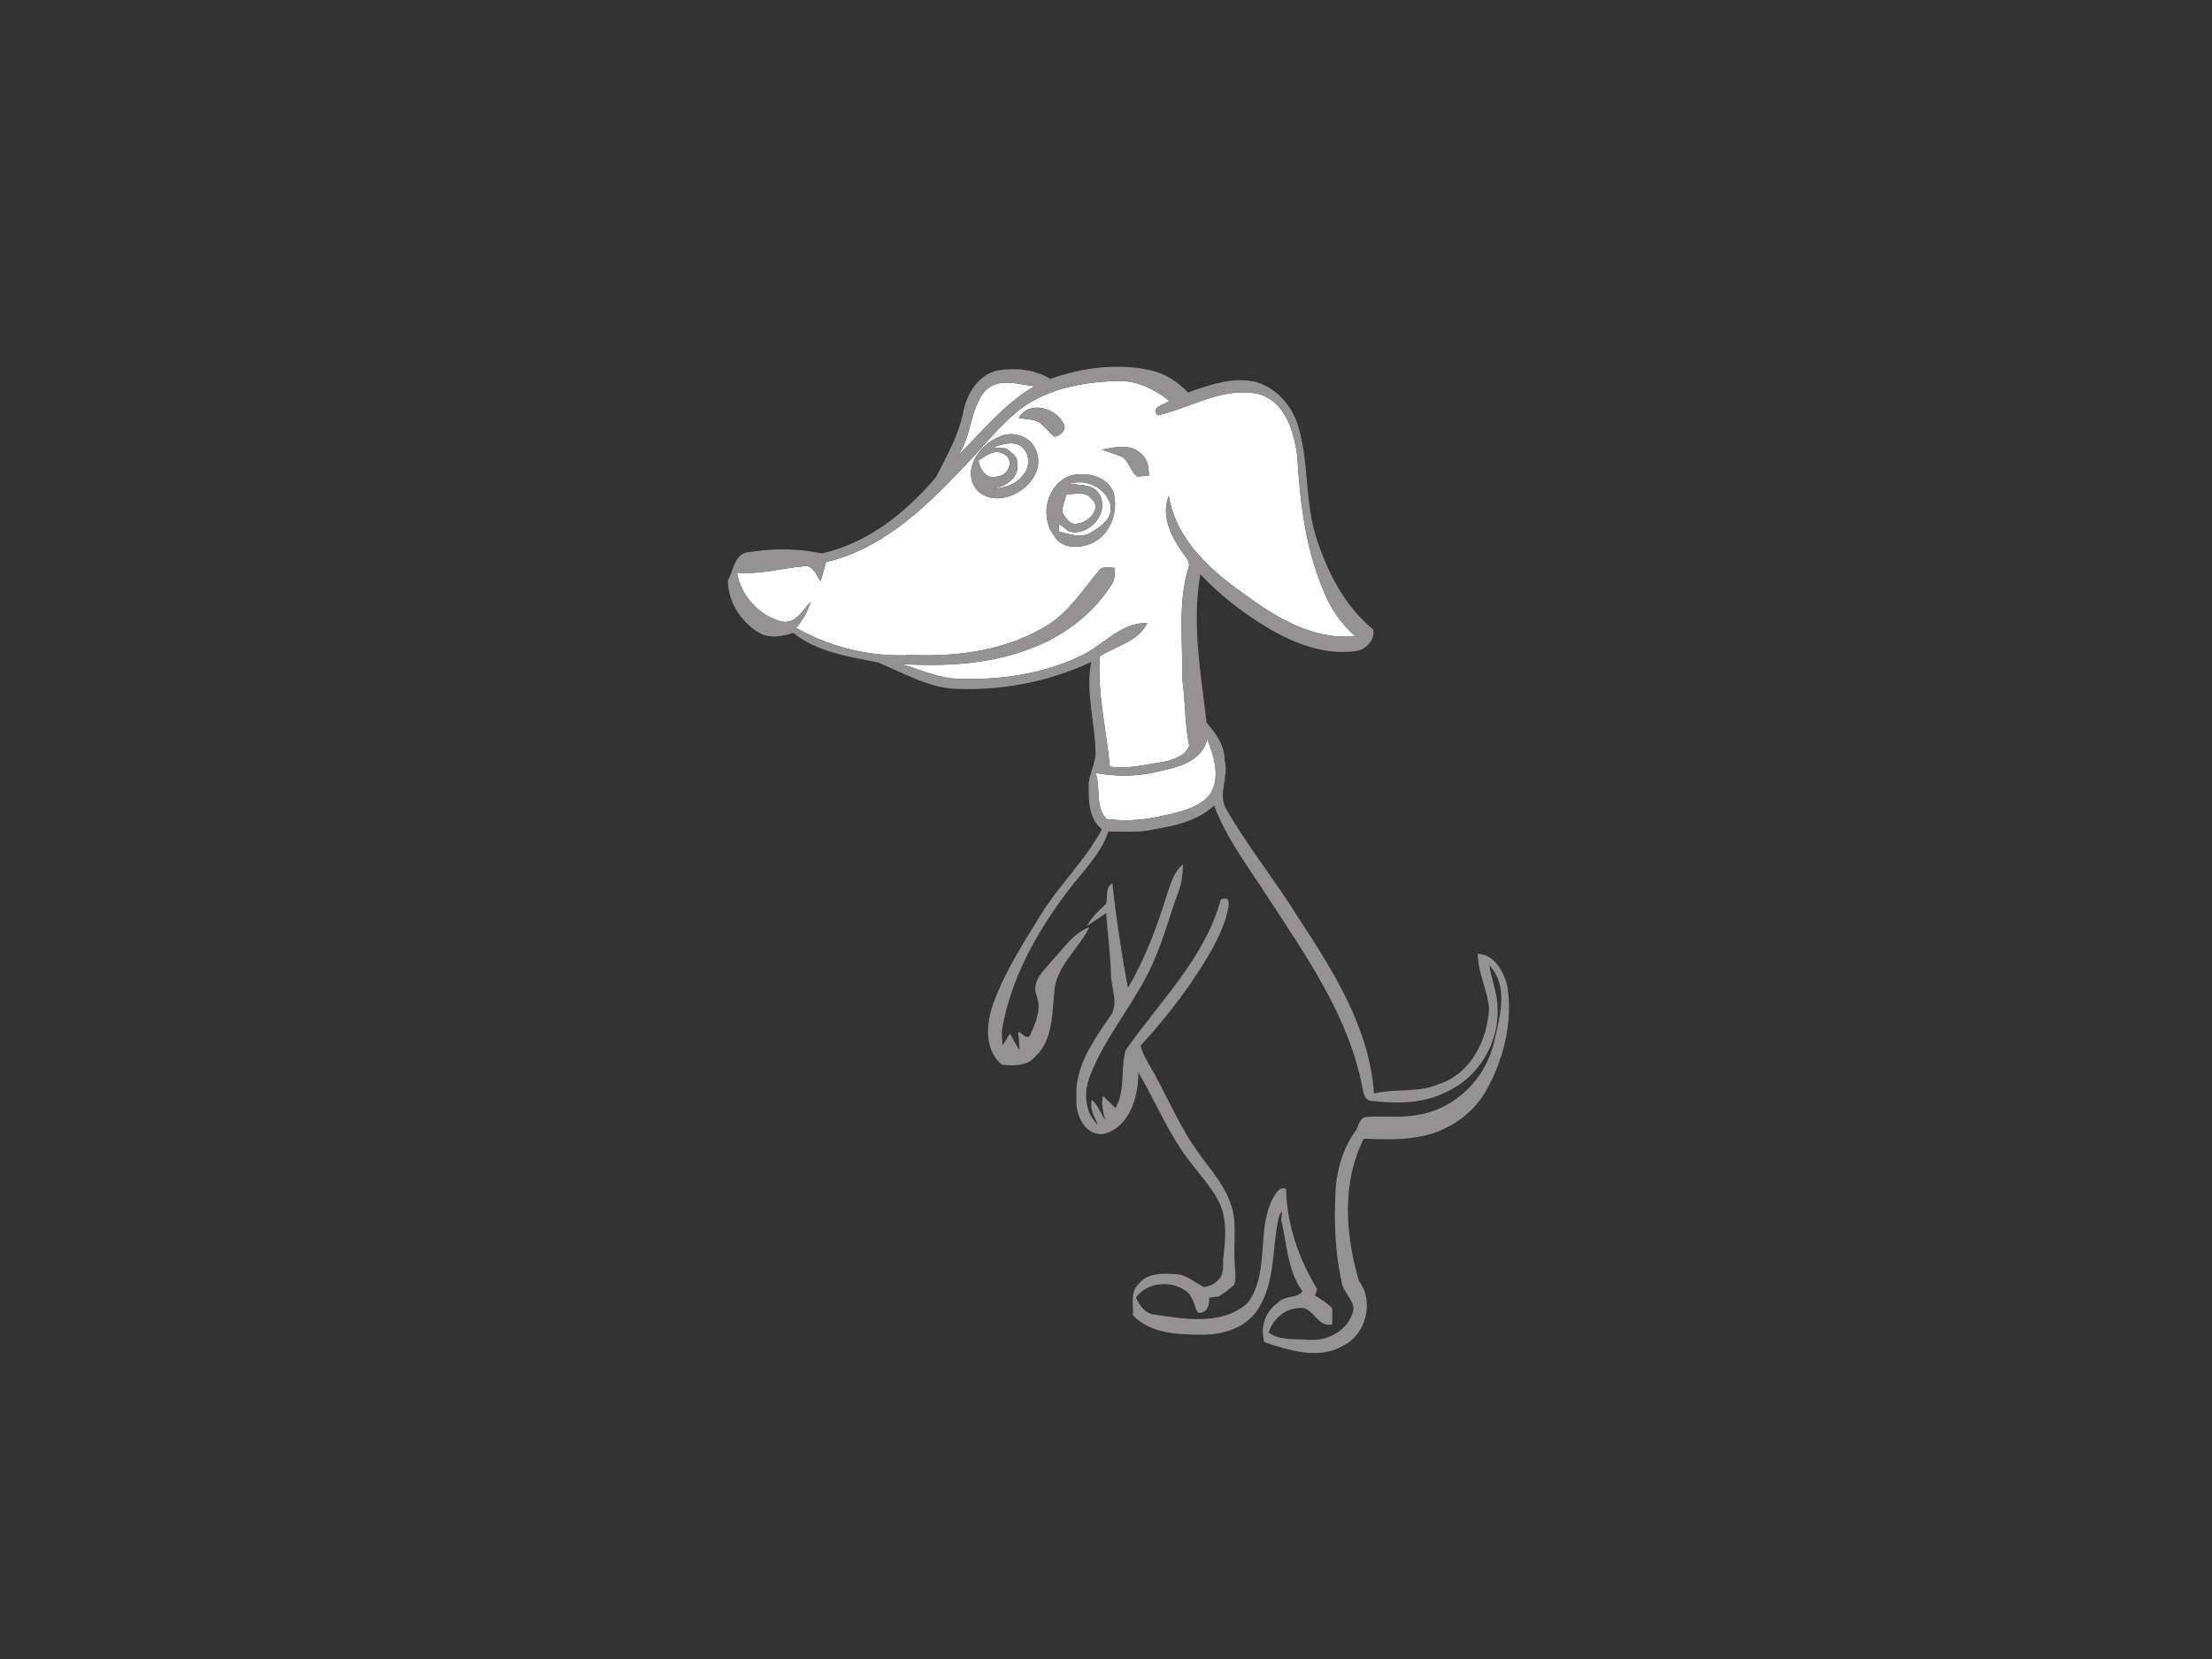 <?xml version="1.0" encoding="utf-8"?>
<!-- Generator: Adobe Illustrator 17.0.0, SVG Export Plug-In . SVG Version: 6.00 Build 0)  -->
<!DOCTYPE svg PUBLIC "-//W3C//DTD SVG 1.1//EN" "http://www.w3.org/Graphics/SVG/1.1/DTD/svg11.dtd">
<svg version="1.1" id="Layer_1" xmlns="http://www.w3.org/2000/svg" xmlns:xlink="http://www.w3.org/1999/xlink" x="0px" y="0px"
	 width="800px" height="600px" viewBox="0 0 800 600" enable-background="new 0 0 800 600" xml:space="preserve">
<rect x="0" y="0" width="800" height="600" fill="#333333" stroke="none"/>
<path fill="#FFFFFF" d="M356.163,141.505c4.778-5.172,12.014-2.471,17.96-1.805c-10.887,6.326-18.815,16.249-27.611,25.005
	C351.453,157.7,350.706,148.157,356.163,141.505z"/>
<path fill="#FFFFFF" d="M369.439,147.628c9.625-7.045,21.856-9.34,33.53-9.828c7.344-0.557,14.376,2.634,19.928,7.235
	c-1.602,1.29-7.113,2.199-4.154,5.186c11.973-2.783,23.512-10.412,36.191-7.779c9.869,2.566,13.046,13.602,14.24,22.494
	c0.964,16.399,2.905,33.055,9.34,48.327c2.484,6.448,6.448,12.217,11.607,16.833c-15.109,1.48-28.711-6.76-40.345-15.408
	c-12.299-8.566-24.53-19.792-27.069-35.322c-2.715,6.679,0.434,13.901,4.303,19.426c1.14,2.104,3.896,4.127,2.742,6.842
	c-3.869,12.788-1.846,26.281-2.253,39.408c1.344,8.145,0.828,16.466,2.606,24.557c-1.235,3.679-5.579,5.118-9.055,5.905
	c-6.516,0.896-13.046,2.81-19.657,1.738c-1.235-13.276-4.548-26.43-3.652-39.843c5.783-3.801,14.009-5.362,17.172-12.055
	c-9.625-0.326-15.815,8.064-23.892,11.797c-13.534,6.57-28.888,8.81-43.82,8.376c-7.493-0.041-14.281-3.367-21.326-5.376
	c16.331,1.018,33.286,0.041,48.585-6.272c11.254-4.548,21.313-12.38,27.734-22.752c1.222-1.656,0.774-3.842,1.072-5.715
	c-2.036-0.027-4.765-0.95-6.054,1.317c-5.769,6.733-10.602,14.62-18.34,19.371c-14.566,9.068-32.227,11.525-49.087,10.806
	c-14.525,0.882-29.2-2.661-41.852-9.801c2.389-2.797,4.168-6.027,5.294-9.516c-3.068,3.299-5.783,8.715-11.24,7.018
	c-7.806-2.308-14.132-9.407-15.435-17.485c8.05,0.733,15.828-1.52,23.756-2.294c3.706-0.91,4.819,3.136,6.489,5.43
	c0.638-2.348,1.303-4.67,1.955-6.978c19.684-4.575,34.996-18.761,48.449-33.028C354.738,162.832,361.009,154.089,369.439,147.628
	 M368.489,151.171c2.348,0.462,4.901,0.38,7.113,1.385c2.145,1.534,3.706,3.733,5.756,5.403c2.253-0.339,4.683-2.674,3.177-4.968
	C381.657,147.478,372.019,144.709,368.489,151.171 M360.846,158.23c-7.127,3.027-13.358,12.543-7.154,19.412
	c8.919,7.969,26.322-4.113,20.729-15.34C372.249,157.307,365.475,155.623,360.846,158.23 M398.544,162.655
	c2.091,0.733,4.222,1.371,6.299,2.186c3.543,1.032,3.665,5.661,6.557,7.493c1.045-0.081,3.122-0.231,4.154-0.312
	c-0.163-2.701-0.272-5.688-2.511-7.575C409.323,160.32,403.295,161.61,398.544,162.655 M386.992,172.076
	c-8.43,3.149-11.104,14.62-5.797,21.652c2.647,4.833,9.217,4.724,13.643,2.756c6.91-3.136,9.842-11.742,7.778-18.733
	C399.888,171.968,392.666,170.556,386.992,172.076z"/>
<path fill="#FFFFFF" d="M359.122,161.814c3.041-1.018,6.543-2.321,9.638-0.774c3.692,2.158,4.072,7.602,1.317,10.656
	c-2.566,3.665-7.168,4.901-11.403,5.172c4.602-0.611,10.208-3.869,9.15-9.272c0.421-2.674-2.226-3.896-3.855-5.403
	C362.76,162.099,360.331,161.909,359.122,161.814z"/>
<path fill="#FFFFFF" d="M353.896,166.524c2.634-1.778,6.041-4.29,9.258-2.281c3.733,1.846,1.765,7.751-2.186,7.969
	C357.059,173.868,354.371,169.904,353.896,166.524z"/>
<path fill="#FFFFFF" d="M386.924,174.954c6.054-1.819,12.747,1.303,14.661,7.453c1.208,5.091-3.787,8.403-7.616,10.507
	c-3.489,1.846-7.385,0.068-10.928-0.624c-0.014-0.706-0.054-2.131-0.068-2.851c1.208,0.882,2.403,1.805,3.584,2.742
	c7.33,2.077,15.014-6.869,10.996-13.507C395.313,174.9,390.616,175.633,386.924,174.954z"/>
<path fill="#FFFFFF" d="M385.689,178.728c2.946,0.149,6.733-1.276,8.878,1.48c4.412,3.38-1.059,9.109-5.104,9.177
	c-2.661,0.557-4.072-2.213-5.281-4.032C384.168,183.031,385.159,180.914,385.689,178.728z"/>
<path fill="#FFFFFF" d="M436.581,267.291c2.511,6.299,5.118,14.362,0.706,20.444c-4.208,4.67-10.711,5.932-16.561,7.249
	c-6.679,1.588-13.643,2.172-20.444,1.235c-4.371-4.317-2.063-11.294-4.045-16.67c8.036,1.52,16.344,1.303,24.245-0.923
	C426.984,277.35,435.074,274.73,436.581,267.291z"/>
<path fill="#949293" d="M360.928,133.944c6.489-0.991,13.249-0.339,18.964,3.082c11.484-4.113,24.245-5.756,36.245-3.109
	c5.226,1.181,9.869,4.113,13.48,8.023c7.887-2.756,16.222-5.783,24.679-3.787c7.398,2.172,13.059,8.661,15.204,15.951
	c3.896,12.896,2.403,26.743,6.326,39.639c4.018,12.733,10.29,25.29,20.81,33.91c0.733,3.462-2.186,6.801-5.416,7.683
	c-11.417,1.928-22.67-2.389-32.376-8.064c-9.055-5.389-17.498-11.905-24.747-19.575c-3.095,17.892,0.217,35.892,2.281,53.662
	c3.394,3.937,6.625,8.267,6.543,13.779c1.643,5.878-2.756,12.19,0.692,17.688c7.751,13.507,17.634,25.643,25.833,38.892
	c12.679,19.331,25.86,40.06,27.476,63.748c7.738-1.873,16.018-0.122,23.471-3.394c11.566-3.665,17.729-16.195,18.136-27.639
	c-0.679-6.652-4.073-12.733-4.059-19.48c6.109,0.258,9.258,6.38,10.67,11.566c2.05,13.073-1.249,26.607-7.724,38.037
	c-5.349,9.394-15.503,15.598-26.145,16.86c-5.959,0.91-12.014,0.611-18.028,0.407c-8.064,15.924-6.652,34.684-1.805,51.313
	c5.62,7.398,2.756,19.521-5.688,23.553c-8.946,5.213-19.412,1.683-28.467-1.262c-1.588-5.349,0.217-11.064,4.86-14.213
	c2.24-2.824,6.978-1.398,8.905-4.222c-5.471-7.48-5.539-17.009-7.67-25.67c0.068-0.787,0.204-2.362,0.272-3.149
	c-1.059,0.787-1.113,2.253-1.466,3.462c-2.05,10.521-1.113,22.086-7.005,31.521c-4.29,7.073-12.991,9.747-20.865,9.543
	c-8.525,0.027-18.313-0.448-24.598-7.018c0.299-3.787-1.086-8.417,2.091-11.308c3.122-3.977,8.457-3.896,13.005-3.57
	c4.045-0.041,7.154,2.987,10.588,4.683c1.887-0.38,3.842-0.937,5.091-2.484c2.606-2.213,1.507-5.959,2.036-8.919
	c0.706-6.312,1.249-12.991-1.439-18.937c-2.579-5.281-6.57-9.652-10.127-14.254c-8.064-10.005-12.76-22.1-19.263-33.069
	c0.109,8.715-3.177,20.159-12.855,22.344c-6.787,0.421-10.018-7.29-9.516-13.046c-0.787-11.064,6.014-20.566,11.932-29.254
	c3.706-4.52,0.543-10.493,0.516-15.652c-0.136-7.371-1.262-14.647-1.697-21.991c-2.335,1.534-4.615,3.149-6.964,4.656
	c1.697-3.177,4.371-5.62,6.95-8.064c0.597-2.457-0.434-5.919,2.253-7.317c1.33,12.679,3.312,25.263,5.606,37.806
	c6.407-10.846,10.751-22.765,14.444-34.752c1.222-3.584,2.389-7.425,5.471-9.896c-0.136,3.299-0.326,6.692-1.629,9.788
	c-3.149,8.593-5.484,17.498-9.231,25.86c-6.34,14.227-17.037,26.091-22.697,40.643c-2.43,5.959-2.118,13.236,2.796,17.905
	c-1.262-2.946-3.054-5.674-2.213-9.082c2.253,1.887,3.149,4.792,4.792,7.154c-0.692-2.824-1.493-5.702-0.747-8.579
	c1.548,1.412,2.959,2.973,4.548,4.371c3.638-6.38,1.683-14.064,3.665-20.919c12.258-17.552,28.562-33.232,34.399-54.449
	c2.213-0.95,3.149-0.204,2.81,2.24c-0.774,5.145-2.959,9.964-5.335,14.566c-7.235,13.1-16.439,25.019-26.498,36.055
	c0.652,2.362,1.792,4.534,2.986,6.679c5.661,9.407,9.733,19.697,15.788,28.887c4.52,7.1,10.819,13.154,13.697,21.231
	c2.566,6.516,1.14,13.629,1.534,20.43c-0.109,3.041,0.828,6.204-0.081,9.19c-1.697,1.643-3.692,2.946-5.634,4.276
	c-0.869,0.095-2.606,0.299-3.475,0.394c0.136,2.81-0.665,5.824-4.168,5.484c-1.262-2.701-1.71-6.177-4.344-7.941
	c-5.416-3.896-13.887-3.122-17.946,2.403c1.235,3.136,3.597,6.095,7.249,6.272c10.969,1.683,24.218,3.801,33.191-4.358
	c7.969-10.914,3.109-25.63,8.81-37.304c1.127-1.833,2.403-4.955,5.036-3.855c0.19,12.801,4.629,25.358,11.227,36.204
	c-0.204,0.597-0.597,1.778-0.787,2.362c2.267,1.249,4.385,2.756,6.258,4.575c-0.014,1.928-0.027,3.855-0.027,5.81
	c-5.511,1.507-6.855-6.95-12.285-5.864c-5.036,0.339-9.204,4.086-10.697,8.837c4.195,3.136,9.828,2.131,14.756,2.661
	c7.059,0.461,14.865-3.977,15.964-11.376c-0.367-3.475-3.597-5.824-4.276-9.231c-2.335-10.358-2.783-21.055-2.335-31.63
	c0.231-8.403,2.525-16.982,7.629-23.756c0.801-1.724,1.195-4.113,3.367-4.629c6.448-0.516,13.018,0.557,19.412-0.869
	c13.303-2.253,24.272-13.426,27.055-26.525c2.077-8.837,5.281-19.996-1.751-27.435c0.706,5.104,2.932,9.964,2.932,15.177
	c0.787,12.693-6.855,25.412-18.489,30.612c-8.484,4.385-18.367,4.249-27.598,3.19c-2.213-0.638-2.321-3.041-2.81-4.873
	c-4.806-25.453-20.037-47.064-33.897-68.336c-6.978-10.914-15.15-21.367-19.697-33.598c-6.706,6.407-16.276,7.643-25.005,9.231
	c-4.398,0.448-8.824,0.19-13.236,0.19c-2.729,8.281-9.272,14.349-14.376,21.163c-11.43,14.987-20.96,31.969-24.123,50.757
	c-0.041,1.792,0.122,3.638,0.258,5.471c0.896-1.493,1.778-2.905,2.661-4.358c1.086,2.036,2.199,4.1,3.462,6.054
	c-0.068-1.181-0.204-3.53-0.272-4.697c-1.14-4.751,2.294,1.385,3.91-0.421c2.063-4.453,4.385-9.53,2.593-14.444
	c-2.226-5.254,2.634-9.258,5.566-12.896c4.127-4.33,7.629-9.842,13.426-12.041c-3.557,7.425-10.684,12.937-12.408,21.258
	c-1.167,8.674-0.163,18.924-7.073,25.521c-3.014,3.584-7.955,3.421-12.19,2.959c-6.407-5.484-5.634-14.824-3.068-22.046
	c4.127-11.417,10.738-21.734,17.091-31.996c6.692-10.874,16.181-19.792,22.195-31.1c-4.588-3.706-4.846-9.978-4.778-15.408
	c-0.109-4.29,2.471-8.05,2.511-12.299c-0.204-10.928-3.706-21.883-1.602-32.784c-15.543,7.29-32.919,10.561-50.051,9.665
	c-9.747-0.814-18.299-5.946-27.164-9.53c-10.561-2.077-21.856-3.747-30.544-10.67c-4.072,1.344-8.837,2.24-12.679-0.244
	c-6.407-3.869-10.969-11.254-10.941-18.788c2.24-3.76,2.281-9.95,7.901-10.208c8.552-1.33,17.512-1.371,25.996,0.516
	c16.616-3.611,30.544-14.865,41.336-27.571c3.923-7.656,8.267-15.272,9.937-23.81C349.742,142.17,353.923,135.451,360.928,133.944
	 M356.163,141.505c-5.457,6.652-4.711,16.195-9.652,23.2c8.797-8.756,16.724-18.679,27.611-25.005
	C368.177,139.035,360.941,136.333,356.163,141.505 M369.439,147.628c-8.43,6.462-14.702,15.204-22.236,22.616
	c-13.453,14.267-28.765,28.453-48.449,33.028c-0.652,2.308-1.317,4.629-1.955,6.978c-1.67-2.294-2.783-6.339-6.489-5.43
	c-7.928,0.774-15.706,3.027-23.756,2.294c1.303,8.077,7.629,15.177,15.435,17.485c5.457,1.697,8.172-3.72,11.24-7.018
	c-1.127,3.489-2.905,6.72-5.294,9.516c12.652,7.14,27.326,10.684,41.852,9.801c16.86,0.72,34.521-1.738,49.087-10.806
	c7.738-4.751,12.57-12.638,18.34-19.371c1.29-2.267,4.018-1.344,6.054-1.317c-0.299,1.873,0.149,4.059-1.072,5.715
	c-6.421,10.371-16.48,18.204-27.734,22.752c-15.299,6.312-32.254,7.29-48.585,6.272c7.045,2.009,13.833,5.335,21.326,5.376
	c14.932,0.434,30.286-1.805,43.82-8.376c8.077-3.733,14.267-12.122,23.892-11.797c-3.163,6.692-11.389,8.254-17.172,12.055
	c-0.896,13.412,2.416,26.566,3.652,39.843c6.611,1.072,13.141-0.842,19.657-1.738c3.475-0.787,7.819-2.226,9.055-5.905
	c-1.778-8.091-1.262-16.412-2.606-24.557c0.407-13.127-1.615-26.62,2.253-39.408c1.154-2.715-1.602-4.738-2.742-6.842
	c-3.869-5.525-7.018-12.747-4.303-19.426c2.539,15.53,14.77,26.756,27.069,35.322c11.634,8.647,25.236,16.887,40.345,15.408
	c-5.159-4.615-9.122-10.385-11.607-16.833c-6.435-15.272-8.376-31.928-9.34-48.327c-1.195-8.892-4.371-19.928-14.24-22.494
	c-12.679-2.634-24.218,4.996-36.191,7.779c-2.959-2.987,2.552-3.896,4.154-5.186c-5.552-4.602-12.584-7.792-19.928-7.235
	C391.295,138.288,379.064,140.582,369.439,147.628 M436.581,267.291c-1.507,7.439-9.598,10.059-16.1,11.335
	c-7.901,2.226-16.209,2.443-24.245,0.923c1.982,5.376-0.326,12.353,4.045,16.67c6.801,0.937,13.765,0.353,20.444-1.235
	c5.851-1.317,12.353-2.579,16.561-7.249C441.699,281.653,439.093,273.59,436.581,267.291z"/>
<path fill="#949293" d="M368.489,151.171c3.53-6.462,13.168-3.692,16.046,1.819c1.507,2.294-0.923,4.629-3.177,4.968
	c-2.05-1.67-3.611-3.869-5.756-5.403C373.39,151.551,370.838,151.632,368.489,151.171z"/>
<path fill="#949293" d="M360.846,158.23c4.629-2.606,11.403-0.923,13.575,4.072c5.593,11.227-11.81,23.308-20.729,15.34
	C347.489,170.773,353.72,161.257,360.846,158.23 M359.122,161.814c1.208,0.095,3.638,0.285,4.846,0.38
	c1.629,1.507,4.276,2.729,3.855,5.403c1.059,5.403-4.548,8.661-9.15,9.272c4.235-0.272,8.837-1.507,11.403-5.172
	c2.756-3.054,2.376-8.498-1.317-10.656C365.666,159.492,362.163,160.795,359.122,161.814 M353.896,166.524
	c0.475,3.38,3.163,7.344,7.073,5.688c3.95-0.217,5.919-6.122,2.186-7.969C359.937,162.234,356.53,164.746,353.896,166.524z"/>
<path fill="#949293" d="M398.544,162.655c4.751-1.045,10.779-2.335,14.498,1.792c2.24,1.887,2.348,4.873,2.511,7.575
	c-1.032,0.081-3.109,0.231-4.154,0.312c-2.891-1.833-3.014-6.462-6.557-7.493C402.766,164.026,400.635,163.388,398.544,162.655z"/>
<path fill="#949293" d="M386.992,172.076c5.674-1.52,12.896-0.109,15.625,5.674c2.063,6.991-0.869,15.598-7.778,18.733
	c-4.425,1.968-10.996,2.077-13.643-2.756C375.888,186.696,378.562,175.226,386.992,172.076 M386.924,174.954
	c3.692,0.679,8.389-0.054,10.629,3.72c4.018,6.638-3.665,15.584-10.996,13.507c-1.181-0.937-2.376-1.86-3.584-2.742
	c0.014,0.72,0.054,2.145,0.068,2.851c3.543,0.692,7.439,2.471,10.928,0.624c3.828-2.104,8.824-5.416,7.616-10.507
	C399.671,176.257,392.978,173.135,386.924,174.954 M385.689,178.728c-0.529,2.186-1.52,4.303-1.507,6.625
	c1.208,1.819,2.62,4.588,5.281,4.032c4.045-0.068,9.516-5.797,5.104-9.177C392.422,177.452,388.634,178.877,385.689,178.728z"/>
</svg>
